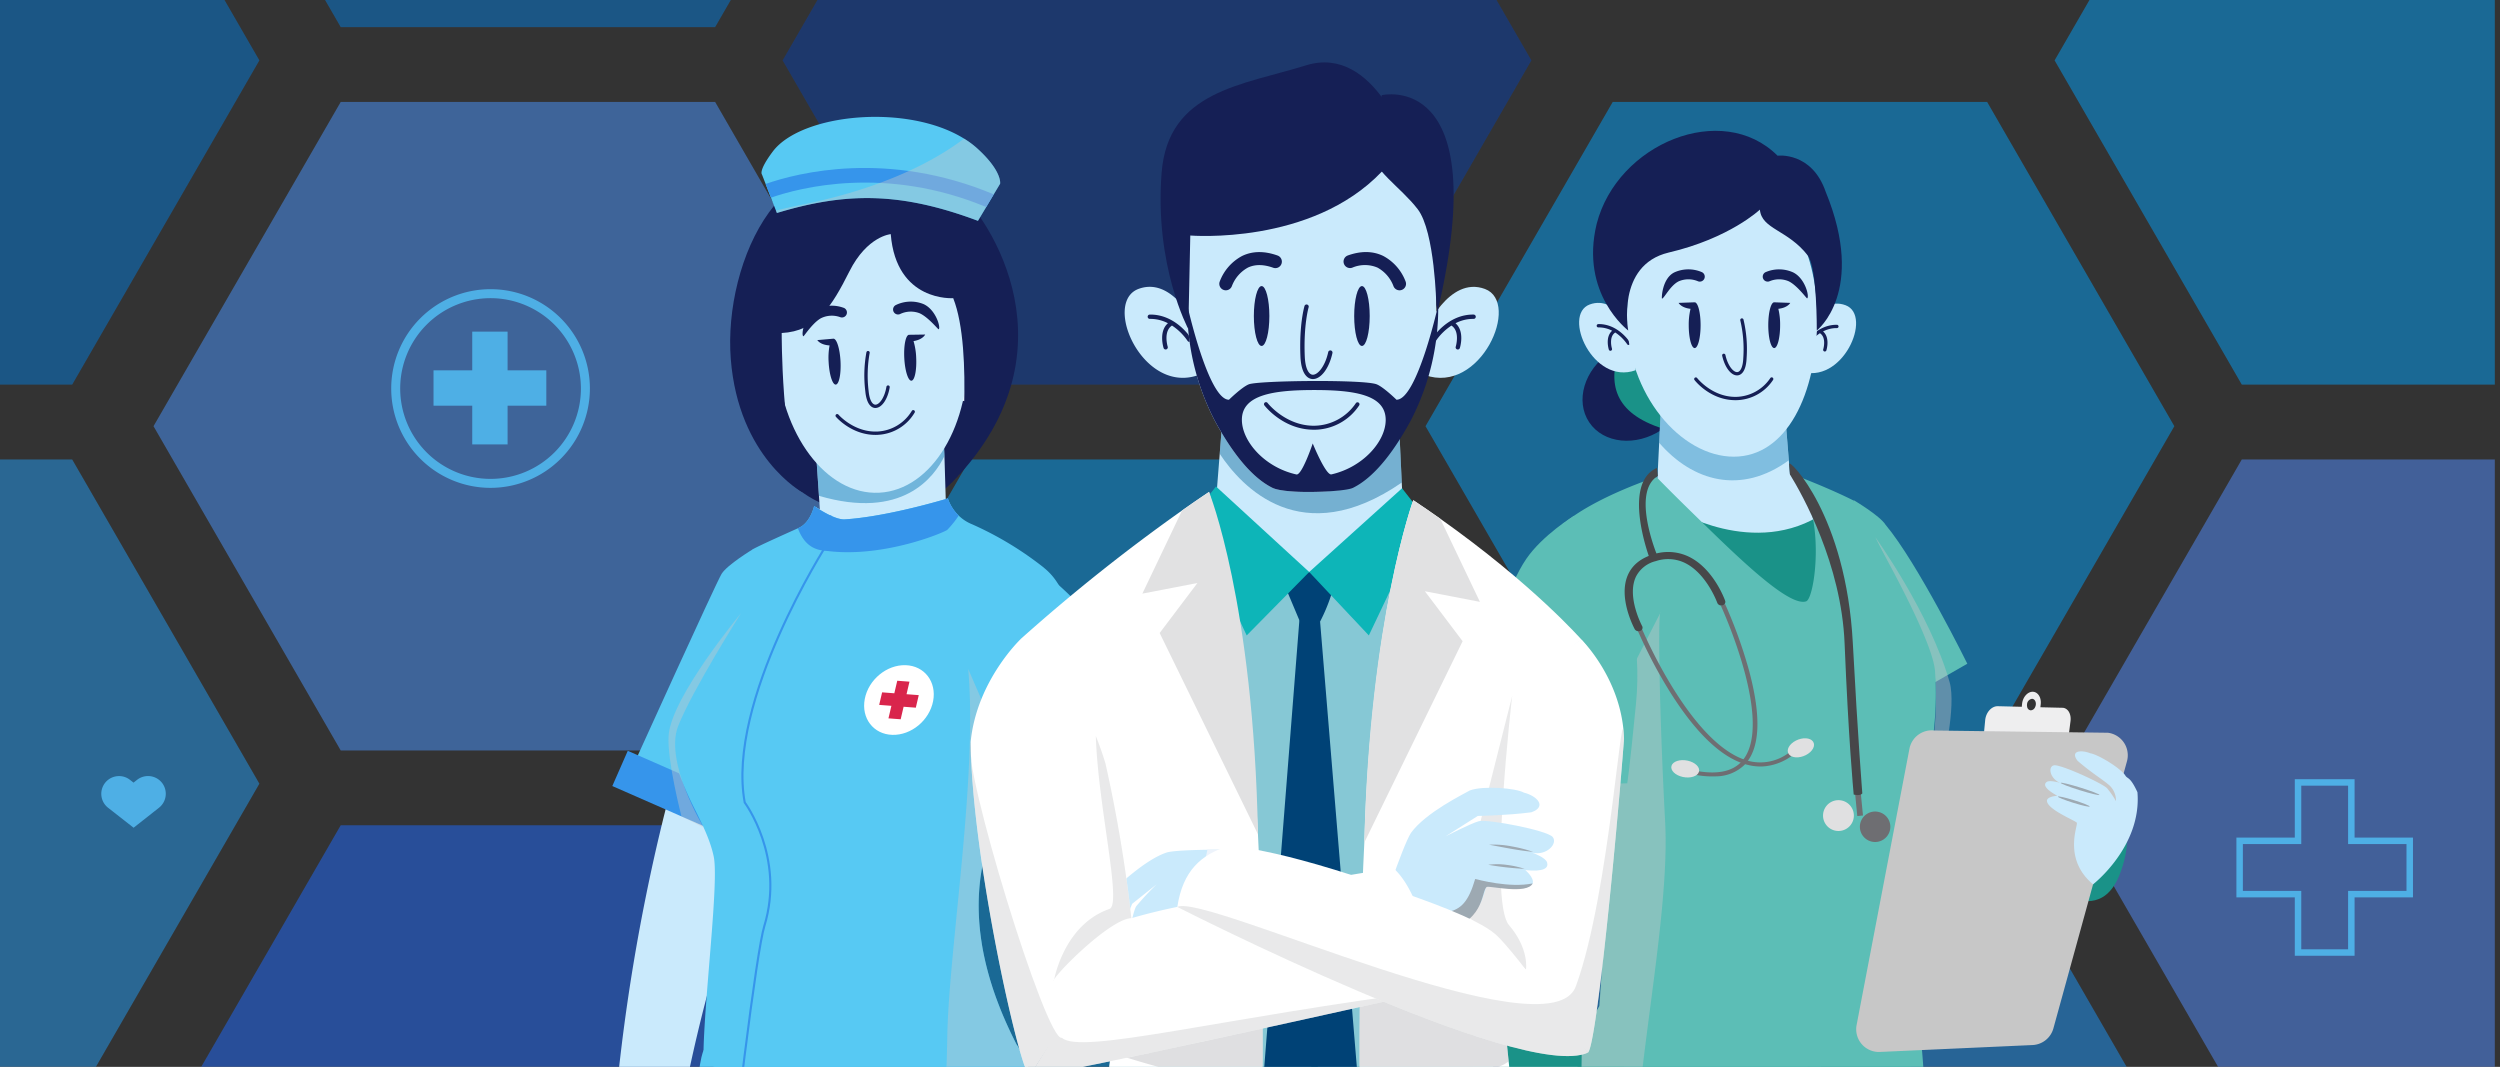 <svg xmlns="http://www.w3.org/2000/svg" xmlns:xlink="http://www.w3.org/1999/xlink" width="773.224" height="329.962" viewBox="0 0 773.224 329.962"><rect x="0" y="0" width="773.224" height="329.962" fill="#333333" stroke="none"/><defs><style>.a{fill:#0075bd;}.b,.bl,.d,.s{fill:none;}.c{fill:#4eafe5;}.d,.s{stroke:#4eafe5;}.e{fill:#2b8dd6;}.f{clip-path:url(#a);}.ac,.g{opacity:0.5;}.g{mix-blend-mode:lighten;isolation:isolate;}.h{clip-path:url(#b);}.i{fill:#073da6;}.j{fill:#02a0f8;}.k{fill:#0479d8;}.l{fill:#219cf4;}.m{fill:#4a96ff;}.n{fill:#1d6aff;}.o{fill:#528dff;}.p{fill:#1b96fa;}.q{clip-path:url(#c);}.r{clip-path:url(#d);}.bl,.s{stroke-miterlimit:10;}.s{stroke-width:2px;}.t{clip-path:url(#e);}.u{fill:#5cbeb6;}.v{opacity:0.4;}.w{clip-path:url(#f);}.x{clip-path:url(#g);}.y{fill:#c7c9ca;}.z{fill:#caeafc;}.aa{fill:#151f55;}.ab{fill:#1a9288;}.ad{clip-path:url(#h);}.ae{clip-path:url(#i);}.af{fill:#3691c4;}.ag{fill:#edf3fb;}.ah{clip-path:url(#j);}.ai{clip-path:url(#k);}.aj{clip-path:url(#l);}.ak{clip-path:url(#m);}.al{fill:#eeeeef;}.am{fill:#c7c7c7;}.an{clip-path:url(#n);}.ao{clip-path:url(#o);}.ap{fill:#6f6768;}.aq{clip-path:url(#p);}.ar{clip-path:url(#q);}.as{clip-path:url(#r);}.at{clip-path:url(#s);}.au{fill:#6e6e72;}.av{fill:#474749;}.aw{fill:#e0e0e1;}.ax{fill:#57c9f3;}.ay{fill:#3695eb;}.az{opacity:0.6;}.ba{clip-path:url(#t);}.bb{clip-path:url(#u);}.bc{clip-path:url(#v);}.bd{clip-path:url(#w);}.be{clip-path:url(#x);}.bf{clip-path:url(#y);}.bg{clip-path:url(#z);}.bh{clip-path:url(#aa);}.bi{clip-path:url(#ab);}.bj{clip-path:url(#ac);}.bk{clip-path:url(#ad);}.bl{stroke:#3695eb;stroke-width:0.658px;}.bm{fill:#fff;}.bn{fill:#d9254c;}.bo{fill:#165884;}.bp{fill:#75493e;}.bq{fill:#86c8d5;}.br{fill:#228c9a;}.bs{clip-path:url(#af);}.bt{clip-path:url(#ag);}.bu{fill:#1f75a5;}.bv{fill:#004276;}.bw{fill:#0db5b8;}.bx{fill:#e1e1e2;}.by{clip-path:url(#ah);}.bz{clip-path:url(#ai);}.ca{fill:#afb0b4;}.cb{clip-path:url(#aj);}.cc{clip-path:url(#ak);}.cd{fill:#aeaeae;}.ce{clip-path:url(#al);}.cf{clip-path:url(#an);}.cg{clip-path:url(#ao);}.ch{clip-path:url(#ap);}.ci{clip-path:url(#ar);}.cj{clip-path:url(#as);}.ck{clip-path:url(#at);}.cl{clip-path:url(#au);}.cm{clip-path:url(#av);}.cn{clip-path:url(#aw);}.co{clip-path:url(#ax);}.cp{clip-path:url(#ay);}</style><clipPath id="a"><rect class="a" width="773.224" height="329.961" transform="translate(163 3106.265)"/></clipPath><clipPath id="b"><rect class="b" width="1043.52" height="771.616"/></clipPath><clipPath id="c"><rect class="c" width="61.448" height="61.449" transform="translate(0 0)"/></clipPath><clipPath id="d"><rect class="d" width="56.568" height="56.566"/></clipPath><clipPath id="e"><rect class="e" width="773.224" height="328.946" transform="translate(163 3107.001)"/></clipPath><clipPath id="f"><rect class="b" width="23.621" height="71.822"/></clipPath><clipPath id="g"><rect class="b" width="23.618" height="71.822"/></clipPath><clipPath id="h"><rect class="b" width="40.102" height="36.417"/></clipPath><clipPath id="i"><rect class="b" width="40.095" height="36.417"/></clipPath><clipPath id="j"><rect class="b" width="0.181" height="0.36"/></clipPath><clipPath id="k"><rect class="b" width="0.178" height="0.359"/></clipPath><clipPath id="l"><rect class="b" width="92.805" height="220.386"/></clipPath><clipPath id="m"><rect class="b" width="92.797" height="220.377"/></clipPath><clipPath id="n"><rect class="b" width="11.99" height="3.821"/></clipPath><clipPath id="o"><rect class="b" width="11.99" height="3.819"/></clipPath><clipPath id="p"><rect class="b" width="9.849" height="3.171"/></clipPath><clipPath id="q"><rect class="b" width="9.846" height="3.17"/></clipPath><clipPath id="r"><rect class="b" width="17.042" height="21.464"/></clipPath><clipPath id="s"><rect class="b" width="17.036" height="21.464"/></clipPath><clipPath id="t"><rect class="b" width="39.693" height="20.69"/></clipPath><clipPath id="u"><rect class="b" width="39.693" height="20.683"/></clipPath><clipPath id="v"><rect class="b" width="69.365" height="25.433"/></clipPath><clipPath id="w"><rect class="b" width="69.364" height="25.433"/></clipPath><clipPath id="x"><rect class="b" width="22.44" height="66.3"/></clipPath><clipPath id="y"><rect class="b" width="22.436" height="66.3"/></clipPath><clipPath id="z"><rect class="b" width="116.744" height="298.204"/></clipPath><clipPath id="aa"><rect class="b" width="116.744" height="298.203"/></clipPath><clipPath id="ab"><rect class="b" width="9.854" height="10.746"/></clipPath><clipPath id="ac"><rect class="b" width="9.851" height="10.746"/></clipPath><clipPath id="ad"><rect class="b" width="8.1" height="8.832"/></clipPath><clipPath id="af"><rect class="b" width="56.305" height="27.934"/></clipPath><clipPath id="ag"><rect class="b" width="56.305" height="27.93"/></clipPath><clipPath id="ah"><rect class="b" width="46.129" height="47.35"/></clipPath><clipPath id="ai"><rect class="b" width="46.128" height="47.35"/></clipPath><clipPath id="aj"><rect class="b" width="46.979" height="46.28"/></clipPath><clipPath id="ak"><rect class="b" width="46.975" height="46.272"/></clipPath><clipPath id="al"><rect class="b" width="20.878" height="84.659"/></clipPath><clipPath id="an"><rect class="b" width="48.31" height="16.347"/></clipPath><clipPath id="ao"><rect class="b" width="48.306" height="16.348"/></clipPath><clipPath id="ap"><rect class="b" width="13.643" height="2.274"/></clipPath><clipPath id="ar"><rect class="b" width="11.248" height="1.442"/></clipPath><clipPath id="as"><rect class="b" width="11.244" height="1.44"/></clipPath><clipPath id="at"><rect class="b" width="143.704" height="103.359"/></clipPath><clipPath id="au"><rect class="b" width="143.701" height="103.358"/></clipPath><clipPath id="av"><rect class="b" width="138.163" height="101.233"/></clipPath><clipPath id="aw"><rect class="b" width="138.163" height="101.227"/></clipPath><clipPath id="ax"><rect class="b" width="23.995" height="75.707"/></clipPath><clipPath id="ay"><rect class="b" width="23.992" height="75.702"/></clipPath></defs><g transform="translate(-163 -3047)"><g class="f" transform="translate(0 -59.265)"><g class="g" transform="translate(934.615 2584.505) rotate(90)"><g class="h"><path class="i" d="M93.018,282.235,0,335.94v26.52H193.3V340.133Z" transform="translate(0 409.155)"/><path class="j" d="M288.922,362.46V340.134l-100.283-57.9-100.283,57.9V362.46Z" transform="translate(128.089 409.156)"/><path class="k" d="M380.244,362.46V340.134l-100.283-57.9-100.283,57.9V362.46Z" transform="translate(260.478 409.156)"/><path class="l" d="M471.565,362.46V340.134l-100.283-57.9L271,340.134V362.46Z" transform="translate(392.866 409.156)"/><path class="j" d="M518.265,362.46V314.37L462.6,282.235l-100.283,57.9V362.46Z" transform="translate(525.254 409.156)"/><path class="i" d="M243.787,374.756v-115.8L143.5,201.061,43.22,258.959v115.8l100.283,57.9Z" transform="translate(62.656 291.477)"/><path class="k" d="M335.108,374.756v-115.8l-100.283-57.9-100.283,57.9v115.8l100.283,57.9Z" transform="translate(195.044 291.477)"/><path class="m" d="M426.429,374.756v-115.8l-100.283-57.9-100.283,57.9v115.8l100.283,57.9Z" transform="translate(327.433 291.477)"/><path class="n" d="M517.751,374.756v-115.8l-100.283-57.9-100.283,57.9v115.8l100.283,57.9Z" transform="translate(459.821 291.477)"/><path class="j" d="M451.311,214.607,408.5,239.32v115.8l42.806,24.713Z" transform="translate(592.208 311.115)"/><path class="i" d="M380.244,295.331v-115.8l-100.283-57.9-100.283,57.9v115.8l100.283,57.9Z" transform="translate(260.478 176.335)"/><path class="j" d="M471.565,295.331v-115.8l-100.283-57.9L271,179.534v115.8l100.283,57.9Z" transform="translate(392.866 176.335)"/><path class="o" d="M518.265,153.771,462.6,121.636l-100.283,57.9v115.8L462.6,353.23l55.662-32.138Z" transform="translate(525.254 176.335)"/><path class="j" d="M426.429,214.157V98.36l-100.283-57.9L225.863,98.36v115.8l100.283,57.9Z" transform="translate(327.433 58.656)"/><path class="p" d="M517.751,214.157V98.36l-100.283-57.9L317.184,98.36v115.8l100.283,57.9Z" transform="translate(459.821 58.656)"/><path class="j" d="M451.311,54.007,408.5,78.72v115.8l42.806,24.713Z" transform="translate(592.208 78.294)"/><path class="j" d="M179.677,0V78.246l100.283,57.9,100.283-57.9V0Z" transform="translate(260.477 0)"/><path class="o" d="M271,0V78.246l100.283,57.9,100.283-57.9V0Z" transform="translate(392.866 0)"/><path class="o" d="M518.265,0H362.32V78.246l100.283,57.9,55.662-32.135Z" transform="translate(525.254 0)"/></g></g></g><g transform="translate(284 3136.441)"><path class="c" d="M47.969,25.1H35.994V13.128H25.06V25.1H13.085V36.035H25.06V48.01H35.994V36.035H47.969Z"/><g class="q"><path class="c" d="M30.725,61.448A30.724,30.724,0,1,1,61.449,30.724,30.76,30.76,0,0,1,30.725,61.448m0-58.67A27.947,27.947,0,1,0,58.67,30.724,27.978,27.978,0,0,0,30.725,2.778"/></g></g><g transform="translate(853.715 3287.021)"><g class="r" transform="translate(0 0)"><path class="s" d="M53.608,19.059H35.549V1H19.06V19.059H1V35.546H19.06V53.606H35.549V35.546H53.608Z" transform="translate(0.981 0.979)"/></g></g><path class="c" d="M115.193,32.393a5.495,5.495,0,0,0-7.7-.913l-1.1.865-1.1-.861a5.4,5.4,0,0,0-3.375-1.164,5.481,5.481,0,0,0-3.33,9.844l7.829,6.13,7.872-6.2a5.5,5.5,0,0,0,.908-7.7" transform="translate(97.904 3256.715)"/><g class="t" transform="translate(0 -58.984)"><g transform="translate(-404.905 -7.76)"><g transform="translate(652.49 3086.198)"><path class="u" d="M379.351,141.177s8.137,4.809,9.908,7.651c9.961,11.885,25.282,42.972,25.282,42.972l-30.009,17.227-8.275-22.984Z" transform="translate(109.343 41.027)"/><g class="v" transform="translate(495.39 193.632)"><g class="w"><g transform="translate(0.001)"><g class="x"><path class="y" d="M400.688,221.854s4.142-24.412.423-34.249c-4.247-11.236-17.27-37.571-17.27-37.571s16.935,23.463,23.033,44.929c2.1,7.4-2.128,25.159-2.128,25.159Z" transform="translate(-383.843 -150.031)"/></g></g></g></g><path class="z" d="M357.372,131.048c-38.345,11.106-48.67,23.39-48.67,23.39L336.347,225.6s5.957,27.588-1.208,40.908c-25.744,22.582-4.445,58.217-4.445,58.217,17.9,12.005,55.85-6.177,55.85-6.177a68.605,68.605,0,0,0,31.514-22.691s-7.821-27.565-3.736-46.858c8.475-27.214,9.532-50.168,2.752-69.8-7.522-13.311-24.352-47.826-59.7-48.143" transform="translate(89.71 38.083)"/><path class="aa" d="M322.212,106.57l.133-.089c7.935-5.235,17.9-4.178,22.3,2.389,4.335,6.471,1.646,15.908-6,21.3-.137.108-.284.208-.436.307-7.97,5.334-18.01,4.307-22.429-2.287s-1.549-16.284,6.425-21.618" transform="translate(91.166 29.978)"/><path class="ab" d="M323.1,105.09c7.936-5.235,14.941-2.552,19.338,4.015,4.334,6.474,1.644,15.909-6,21.3-15.38-4.841-17.271-14.033-13.34-25.311" transform="translate(93.38 29.736)"/><path class="z" d="M333.287,111.714l-1.742,35.243,41.644,2.243L372.057,135l-.937-11.59-.237-.607-9.61-14.563Z" transform="translate(96.349 31.455)"/><g class="ac" transform="translate(428.572 139.695)"><g class="ad"><g transform="translate(0.008 -0.001)"><g class="ae"><path class="af" d="M333.129,111.714l-1.058,21.321c10.411,12.036,25.378,16.166,40.1,5.427l-1.212-15.051-.237-.607-9.606-14.563Z" transform="translate(-332.079 -108.238)"/></g></g></g></g><path class="ag" d="M358.308,517.835l-1.214-86.318a29.59,29.59,0,0,0,6.457-13.781c2.421-14.384,5.335-29.222,3.988-43.847a41.6,41.6,0,0,0-8.469-22.022c1.686-9.177,3.375-18.358,4.917-27.557,2.264-13.5,3.267-27.161,6.467-40.493a36.685,36.685,0,0,0,.7-13.6l9.569,22.4.417,4.5,12.276,130.882-10.409,117-2.123,24.063c-9.647,1.289-12.176-.086-21.859.545l-.327-24.027Z" transform="translate(103.774 78.527)"/><path class="ag" d="M313.541,526.018l-1.22-86.314a29.6,29.6,0,0,0,6.457-13.78c2.42-14.385,5.335-29.223,3.987-43.847a41.586,41.586,0,0,0-8.469-22.023c1.686-9.176,3.376-18.356,4.916-27.556,2.266-13.5,3.267-27.162,6.47-40.494a36.663,36.663,0,0,0,.7-13.6l9.569,22.4.418,4.5,12.275,130.884-10.407,117-2.123,24.063c-9.647,1.288-12.176-.088-21.858.543l-.327-24.027Z" transform="translate(90.762 80.906)"/><path class="ab" d="M310.54,562.159l35.27,1,22.313-200.04,1.186,194.614,38.629-2.758,8.9-294.22-103.749,20.4-.632,65.019Z" transform="translate(90.244 75.776)"/><path class="u" d="M424.313,357.5c-1.71.341-3.4.685-5.117,1.008-.7.126-5.117.848-6.425,1.081-1.2.163-2.4.327-2.734.359-.092.019-.2.019-.289.037-2.773.359-5.51.7-8.283.99a379.563,379.563,0,0,1-64.153,1.153c-4.176-.268-8.515-.413-12.73-.9-.755-.11-1.386-.179-1.873-.252-.252-.035-.487-.071-.738-.108-.036,0-.07-.019-.108-.019-.054,0-.108-.018-.145-.018a.071.071,0,0,0-.053-.017c-.792-.126-1.513-.236-1.928-.288-2.843-.36-5.671-.756-8.514-1.19-.829-.125-1.658-.25-2.484-.4.574-15.34.918-30,.792-40.818-.47-37.217,10.837-54.018,10.837-54.018s6.736-1.171,16.659-2.628c1.567-.217,3.2-.45,4.9-.684,1.1-.146,2.215-.289,3.367-.452,27.079-3.474,67.268-6.822,72.76,3.241.108.218.2.416.288.614,2.069,5.436,4.3,50.649,5.978,93.3" transform="translate(89.722 74.652)"/><path class="ab" d="M335.463,143.566s25.208,15.752,46.819,1.076.6,51.193.6,51.193Z" transform="translate(97.488 41.414)"/><path class="u" d="M321.775,299.609c-.749,10.686-1.314,17.085-1.314,17.085s4.548-.3,11.7-.871c4.8-.369,10.76-.861,17.32-1.445,29.364-2.673,70.412-7.422,70.071-13.065-.031-.718-.083-1.464-.1-2.229-.86-18.1-.076-51.431,1.382-59.093,2.324-12.7,5.928-26.692,4.778-43.56-.263-11.107-24.734-52.507-25.313-53.257-.013,0-.016-.032-.016-.032-2.983-1.5-6.12-2.895-8.79-4.041-3.6-1.555-10.606-4.322-10.814-4.349a22.184,22.184,0,0,1,6.453,11.07c3.25,11.715.805,27.68-1.381,28.543-5.6,1.981-22.9-15.352-36.217-28.347-5.968-5.823-10.116-10.1-10.116-10.1s-4.615,1.48-10.526,4.029c-6.262,2.692-13.957,6.586-19.066,11.148l-.03.035c-2.682,2.389-4.628,4.948-5.281,7.64-3.5,6.262,8.793,18.82,15.174,37.44a84.032,84.032,0,0,1,3.634,15.551c.586,3.951.97,8.049,1.216,12.329a.4.4,0,0,1,.018.141c.3,5.227.4,10.739.474,16.614-.912,23.809-2.26,44.892-3.252,58.769" transform="translate(88.315 39.159)"/><g class="v" transform="translate(428.862 216.886)"><g class="ah"><g transform="translate(0.003 0.001)"><g class="ai"><path class="y" d="M332.476,168.05l-.181.359c.037-.234.108-.359.181-.359" transform="translate(-332.298 -168.051)"/></g></g></g></g><g class="v" transform="translate(398.446 217.246)"><g class="aj"><g transform="translate(0.006)"><g class="ak"><path class="y" d="M401.463,386.721a379.827,379.827,0,0,1-64.153,1.153c-4.178-.271-8.514-.416-12.729-.9-.756-.108-1.389-.181-1.874-.252-.25-.037-.467-.072-.653-.089-.037,0-.053-.018-.09-.018s-.072-.019-.108-.019c-.054,0-.108-.018-.145-.018h.089c-.052,0-.108-.019-.145-.019-.792-.125-1.511-.234-1.927-.288-2.843-.359-5.671-.756-8.518-1.187-.826-.128-1.656-.253-2.483-.4.576-15.343.918-30,.791-40.819-.466-37.217,10.841-54.017,10.841-54.017.991-13.882,2.34-34.951,3.258-58.769-.071-5.87-.178-11.381-.467-16.62a.283.283,0,0,0-.018-.126c-.252-4.284-.63-8.384-1.225-12.333l17.239-33.669c-.629,3.439-.183,31.733,1.567,64.623,2.069,38.854-18.269,112.9-4.765,130.86,17.586,23.391,67.673,22.682,65.516,22.907" transform="translate(-308.733 -168.328)"/></g></g></g></g><path class="al" d="M434.271,192.076l-6.816-.163.108-.919c.239-2.069-.847-3.81-2.428-3.871s-3.108,1.608-3.337,3.713l-.1.934-7.393-.181c-1.927-.047-3.693,1.9-3.921,4.334l-.808,8.492,26.2-.39,1-7.815c.287-2.239-.825-4.092-2.505-4.138m-10.944-1.014a1.789,1.789,0,0,1,1.562-1.754c.75.025,1.266.838,1.154,1.827a2.1,2.1,0,0,1-.218.736,1.541,1.541,0,0,1-1.342,1,1.226,1.226,0,0,1-1.11-1.06,1.873,1.873,0,0,1-.05-.747" transform="translate(119.027 54.379)"/><path class="ab" d="M443.858,212.737s-12.274,31.076-12.232,30.923,9.234,4.489,13.91-7.367c6.152-15.606-1.678-23.557-1.678-23.557" transform="translate(125.433 61.822)"/><path class="am" d="M386.63,295.836l47.2-2.132a7.022,7.022,0,0,0,6.452-5.148l22.756-82.616a7.02,7.02,0,0,0-4.908-8.632,6.819,6.819,0,0,0-.964-.194l-53.614-.689a7.02,7.02,0,0,0-7.8,5.684l-16.34,85.437a7.017,7.017,0,0,0,7.218,8.291" transform="translate(110.225 57.065)"/><path class="z" d="M453.128,214.048c-2.362-5.13-3.126-3.971-3.823-5.3-2.017-2.63-8.71-6.487-10.773-6.751-2.808-1.133-6.356-.8-3.905,2.354,4.464,3.861,7.991,5.89,10,7.731a6.515,6.515,0,0,1,1.861,4.709,27.893,27.893,0,0,0-2.715-3.934c-1.354-1.524-14.583-7.576-16.5-7.129s-1.22,4.113,1.978,5.444c0,0-3.239-1.014-4.215-.288s-.7,2.035,3.322,4.272c0,0-2.841.108-3.21,1.358-.36,2.714,8.75,6.267,9.224,6.968s-4.44,11.128,5.02,19.054c0,0,15.118-11.7,13.732-28.493" transform="translate(123.381 58.529)"/><g class="ac" transform="translate(552.75 269.631)"><g class="an"><g transform="translate(0 0.003)"><g class="ao"><path class="ap" d="M440.275,212.7c-.068.218-2.806-.443-6.117-1.475s-5.938-2.046-5.87-2.262,2.806.441,6.118,1.471,5.938,2.047,5.87,2.265" transform="translate(-428.287 -208.921)"/></g></g></g></g><g class="ac" transform="translate(551.902 273.877)"><g class="aq"><g transform="translate(0.003 0)"><g class="ar"><path class="ap" d="M437.474,215.327c-.068.218-2.327-.293-5.045-1.14s-4.866-1.711-4.8-1.928,2.326.29,5.045,1.137,4.867,1.713,4.8,1.931" transform="translate(-427.632 -212.208)"/></g></g></g></g><path class="ag" d="M312.321,305.881s8.429,3.611,10.979,5.712,3.139,9.6,3.139,9.6,1.742,3.458,2.789,4.246-4.573,3.867-7.127,0-9.78-19.562-9.78-19.562" transform="translate(90.762 88.891)"/><g class="ac" transform="translate(403.084 394.772)"><g class="as"><g transform="translate(0.005 -0.001)"><g class="at"><path class="ap" d="M312.321,305.881s7.469,6.533,9.832,13.674c2.435,7.367,6.023,5.1,7.078,5.88s-4.573,3.867-7.128,0-9.781-19.554-9.781-19.554" transform="translate(-312.326 -305.88)"/></g></g></g></g><path class="ag" d="M329.463,333.885c.188-8.77-10.344-27.73-13.311-28.744-.805.483-18.088,2.677-18.088,2.677-.951,10.364-.163,21.659,4.338,28.667.843,1.316,2.422,4.447,3.825,4.726,3.6.716,2.53-4.234,3.447-3.375,6.9,11.825,10.722-.449,10.722-.449,2.1,4.675,8.977.737,9.067-3.5" transform="translate(86.516 88.675)"/><path class="ag" d="M331.511,204.2C315.629,256.451,317.9,347.181,317.9,347.181c-.412.252-.809.485-1.222.7a27,27,0,0,1-18.365,2.4c-13.36-97.345,2.682-180.967,2.682-180.967s16.313-13.972,27.316,2.287a42.86,42.86,0,0,1,3.114,8.336c1.96,7.347,2.661,16.441.09,24.272" transform="translate(85.147 47.581)"/><path class="ab" d="M331.512,204.2C315.631,256.453,319.9,345.729,319.9,345.729c.444,5.091-20.917,8.344-21.588,4.549-13.362-97.34,2.682-180.971,2.682-180.971s16.313-13.972,27.314,2.287a42.779,42.779,0,0,1,3.116,8.336c1.96,7.347,2.661,16.441.089,24.272" transform="translate(85.146 47.579)"/><path class="u" d="M318.3,144.951s-9.772,6.006-14.762,13.342c-5.346,7.858-12.285,25.588-14.722,58.373,15.34,7.554,33.089,11.683,45.956,11.029,0,0,.721-4.3,2.7-24.564,3.851-39.415-19.176-58.182-19.176-58.182" transform="translate(83.933 42.124)"/><path class="au" d="M365.811,214.725a15.763,15.763,0,0,1-4.331-.367c-7.957-1.775-16.233-9.463-24.608-22.85a148.489,148.489,0,0,1-10.172-19.5l1.355-.416c.156.377,15.68,37.528,33.785,41.567a14.6,14.6,0,0,0,12.4-3.048l.954.929a17,17,0,0,1-9.387,3.69" transform="translate(94.942 49.866)"/><path class="au" d="M347.313,219.392a28.1,28.1,0,0,1-6.941-.574l.32-1.207c6.5,1.27,11.268.427,14.193-2.515,11.039-11.106-5.988-48.15-6.163-48.524l1.337-.459a145.18,145.18,0,0,1,7.347,20.349c3.957,14.6,3.483,24.5-1.427,29.44a12.764,12.764,0,0,1-8.665,3.491" transform="translate(98.914 48.273)"/><path class="av" d="M328.158,178.128a1.315,1.315,0,0,1-1.239-.632c-.218-.408-5.375-10.082-1.942-17.138,1.382-2.841,3.947-4.851,7.621-5.978a14.8,14.8,0,0,1,10.481.436c8.059,3.495,11.675,13.511,11.826,13.936a1.081,1.081,0,0,1-.73,1.341.932.932,0,0,1-.119.027,1.329,1.329,0,0,1-1.589-.73c-.034-.094-3.455-9.55-10.54-12.617a11.96,11.96,0,0,0-8.474-.328,9.342,9.342,0,0,0-6.125,4.76c-3,6.173,1.849,15.274,1.9,15.366a1.038,1.038,0,0,1-.458,1.393,1.135,1.135,0,0,1-.159.065,1.448,1.448,0,0,1-.457.1" transform="translate(94.099 44.644)"/><path class="aw" d="M370.715,199.295c.857,1.235-.133,3.1-2.211,4.166s-4.454.928-5.311-.31.133-3.1,2.211-4.164,4.454-.928,5.311.307" transform="translate(105.457 57.619)"/><path class="aw" d="M343.539,207.1c-.405,1.4-2.635,2.119-4.982,1.615s-3.92-2.044-3.513-3.439,2.634-2.117,4.982-1.612,3.92,2.042,3.513,3.437" transform="translate(97.347 59.14)"/><path class="av" d="M331.79,162.089a1.282,1.282,0,0,1-1.3-.763c-.239-.653-8.453-22.991,2.206-27.815.188-.084.372,2.45.372,2.45-8.364,5.009-.2,24.564-.147,24.71a1.075,1.075,0,0,1-.71,1.344.785.785,0,0,1-.124.03,1.476,1.476,0,0,1-.3.049" transform="translate(95.1 38.798)"/><rect class="au" width="1.769" height="8.391" transform="translate(489.04 271.593) rotate(-5.569)"/><path class="aw" d="M375.04,222.2a4.766,4.766,0,1,1,.005,0" transform="translate(108.985 62.361)"/><path class="au" d="M380.2,220.068a4.711,4.711,0,1,0,3.323-4.04,4.714,4.714,0,0,0-3.323,4.04" transform="translate(110.48 62.721)"/><path class="av" d="M383.19,234.819c-.163-1.91-1.6-17.126-2.815-46.774-1.005-24.56-13.033-45.924-16.9-52.232l-.263-3.319c-.018-1.567,17.614,15.851,19.708,55.448,1.573,29.688,2.94,46.361,2.94,46.524-.639.888-2.673.352-2.673.352" transform="translate(105.552 38.475)"/><path class="z" d="M365.743,104.582s5.63-13.174,14.2-9.978-1.023,25.073-14.2,20.339Z" transform="translate(106.288 27.347)"/><path class="aa" d="M376.888,99.18c-6.126-.083-9.637,5.423-9.784,5.662a.513.513,0,0,0,.871.542,13.321,13.321,0,0,1,3.667-3.6c2.114,1.378,1.029,4.952,1.016,4.988a.514.514,0,0,0,.98.314c.054-.174,1.2-3.932-1.026-5.852a8.97,8.97,0,0,1,4.112-1.031h.157a.506.506,0,0,0,.52-.493V99.7a.513.513,0,0,0-.5-.52" transform="translate(106.66 28.822)"/><path class="z" d="M330.347,104.407s-5.63-13.175-14.2-9.979,1.023,25.074,14.2,20.339Z" transform="translate(90.929 27.296)"/><path class="aa" d="M317.6,99.007c6.126-.083,9.637,5.423,9.784,5.662a.514.514,0,1,1-.852.576l-.019-.031a13.3,13.3,0,0,0-3.667-3.6c-2.111,1.378-1.026,4.952-1.016,4.988a.509.509,0,0,1-.967.319v0c-.057-.174-1.2-3.932,1.026-5.852a8.969,8.969,0,0,0-4.111-1.031h-.159a.5.5,0,0,1-.519-.488v-.015a.511.511,0,0,1,.5-.52" transform="translate(92.152 28.772)"/><path class="z" d="M383.208,107.074c0,24.089-9.572,43.279-25.825,43.279s-33.025-19.19-33.025-43.279,13.176-43.615,29.426-43.615,29.425,19.527,29.425,43.615" transform="translate(94.26 18.441)"/><path class="aa" d="M351.777,115.28a1.814,1.814,0,0,0,.187-.009c.771-.066,2.579-.721,2.77-5.347A39.44,39.44,0,0,0,353.768,98a.511.511,0,0,0-.98.294,39.33,39.33,0,0,1,.92,11.591c-.128,3.116-1.03,4.3-1.837,4.37-1.177.119-2.955-1.9-3.7-5.319a.513.513,0,0,0-1,.218c.79,3.6,2.706,6.127,4.61,6.127" transform="translate(100.889 28.374)"/><path class="aa" d="M353.226,118.834c-7.782,0-12.463-5.973-12.657-6.227a.511.511,0,0,1,.811-.622c.045.057,4.58,5.826,11.848,5.826a13.068,13.068,0,0,0,10.762-5.778.512.512,0,1,1,.879.524,13.906,13.906,0,0,1-11.641,6.277" transform="translate(98.944 32.485)"/><path class="aa" d="M364.91,89.574a7.6,7.6,0,0,0-5.972.023,1.535,1.535,0,0,1-1.027-2.894,10.529,10.529,0,0,1,8.364.121c3.846,1.869,5.139,7.767,4.335,8.037-.161.054-3.048-4.01-5.7-5.286" transform="translate(103.721 24.962)"/><path class="aa" d="M332.76,94.938c-.163,0,0-6.245,3.846-8.117a10.535,10.535,0,0,1,8.364-.119,1.536,1.536,0,0,1-1.031,2.894,7.589,7.589,0,0,0-5.988-.012c-2.657,1.291-4.547,5.355-5.187,5.355" transform="translate(96.69 24.962)"/><path class="aa" d="M341.7,93.788l-4.969.181s.761,1.511,3.691,1.837a20.761,20.761,0,0,0-.556,5.062c0,3.909.822,7.078,1.835,7.078s1.834-3.17,1.834-7.078-.822-7.076-1.834-7.076" transform="translate(97.857 27.255)"/><path class="aa" d="M365.023,93.969l-4.969-.181c-1.013,0-1.833,3.167-1.833,7.078s.82,7.076,1.833,7.076,1.834-3.168,1.834-7.076a20.749,20.749,0,0,0-.554-5.062c2.924-.328,3.69-1.835,3.69-1.835" transform="translate(104.102 27.255)"/><path class="aa" d="M367.827,77.067s-9.332,8.865-28.238,13.284c-16.277,3.9-12.479,24.106-12.479,24.106s-15.027-11.313-9.756-33c6.382-24.8,38.789-38.181,55.941-21.074,0,0,10.575-1.354,14.892,11.177,12.679,30.938-2.759,42.9-2.759,42.9s.139-19.461-2.773-23.205c-6.237-8.012-14.27-8.09-14.827-14.189" transform="translate(91.899 15.314)"/><path class="z" d="M102.806,203.84s-21.32,67.215-22.469,147.808a22.084,22.084,0,0,0,16.271-.1s9.332-73.863,28.655-114.292c4.367-8.643,3.6-20.239,1.407-26.842-19.843-32.2-23.863-6.573-23.863-6.573" transform="translate(23.347 56.427)"/><path class="ax" d="M123.189,152.93s-8.033,4.842-9.763,7.674S86.582,218.81,86.582,218.81l28.79,23.1,11.268-44.488Z" transform="translate(25.162 44.442)"/><rect class="ay" width="11.896" height="50.078" transform="translate(104.797 270.661) rotate(-66.305)"/><path class="ag" d="M170.9,152.36l-2.287.108-39.042,1.852.607-10.836c1.634,1.078,6.155,3.921,8.912,3.729,11.89-.761,27.236-5.133,30.98-6.225l.692,9.45Z" transform="translate(37.655 40.972)"/><path class="ax" d="M220.276,450.021s-63.573,11.542-116.744-.693c-4.975-1.128-9.847-2.479-14.58-4.056,0,0,14.181-159.323,17.943-169.864.07-.208.173-.414.259-.623,5.445-10.542,48.545-7.506,75.4-4.56h.052c12.5,1.422,21.463,2.792,21.463,2.792.018.017.018.035.035.05.678.99,11.582,17.493,11.977,53.261.435,36.944,4.194,123.69,4.194,123.69" transform="translate(25.851 77.716)"/><path class="aa" d="M118.712,129.969l7.78,15.57s9.243,10.842,28.418,9.855C174.954,154.162,183,136.728,183,136.728l2.315-17.172-4.05-12.5L115.1,114.03Z" transform="translate(33.449 31.11)"/><path class="z" d="M169.61,128.205l.168,3.685.653,21.813s-.148,15.39-19.137,16.37c-19.016.98-19.462-13.2-19.462-13.2L130.96,144.2l-.878-12.931-.2-2.968.763.081,18.6,1.967,19.043-4.028Z" transform="translate(37.745 36.709)"/><g class="az" transform="translate(167.83 162.476)"><g class="ba"><g transform="translate(0.001 0.005)"><g class="bb"><path class="af" d="M169.726,131.427l.007.589c-3.176,6.581-13.084,19.855-38.814,12.3l-.879-12.932.559-2.883,18.6,1.968,20.243-4.583Z" transform="translate(-130.041 -125.896)"/></g></g></g></g><path class="ag" d="M164.454,111.756s4.965-13.51,13.729-10.743.271,25.206-13.2,21.138Z" transform="translate(47.791 29.247)"/><path class="ap" d="M175.408,105.744c-6.15.234-9.388,5.938-9.523,6.183a.515.515,0,0,0,.9.5,13.381,13.381,0,0,1,3.494-3.8c2.186,1.276,1.284,4.916,1.275,4.955a.512.512,0,0,0,.363.625.471.471,0,0,0,.159.019.512.512,0,0,0,.468-.381c.048-.178,1-4.007-1.332-5.818a9.01,9.01,0,0,1,4.072-1.247h.157a.508.508,0,0,0,.5-.516h0v-.017a.513.513,0,0,0-.53-.5" transform="translate(48.19 30.73)"/><path class="ap" d="M113.86,108.816c6.142-.4,9.947,4.942,10.107,5.171a.514.514,0,0,1-.83.607l-.013-.019a13.369,13.369,0,0,0-3.863-3.421c-2.048,1.493-.774,5.02-.763,5.057a.513.513,0,0,1-.3.661.451.451,0,0,1-.154.035.514.514,0,0,1-.508-.327c-.065-.172-1.4-3.881.73-5.921a9.024,9.024,0,0,0-4.18-.822l-.157.012a.509.509,0,0,1-.545-.472v-.006a.515.515,0,0,1,.479-.545" transform="translate(32.952 31.617)"/><path class="z" d="M179.612,113.855c1.245,24.164-10.961,44.436-27.263,45.276s-30.532-18.068-31.777-42.235,10.961-44.434,27.265-45.276,30.525,18.075,31.771,42.235" transform="translate(35.013 20.806)"/><path class="aa" d="M145.135,123.089h-.187c-.777-.027-2.624-.594-3.055-5.227a39.631,39.631,0,0,1,.35-12.017.514.514,0,1,1,1,.245,39.478,39.478,0,0,0-.327,11.675c.288,3.119,1.257,4.26,2.069,4.29,1.189.058,2.866-2.056,3.445-5.526a.514.514,0,0,1,1.014.17c-.607,3.65-2.4,6.284-4.308,6.382" transform="translate(41.148 30.645)"/><path class="aa" d="M147.825,127.276c-7.806.4-12.814-5.347-13.02-5.6a.513.513,0,0,1,.78-.666c.049.054,4.9,5.609,12.187,5.233a13.128,13.128,0,0,0,10.5-6.354.514.514,0,0,1,.91.479,13.959,13.959,0,0,1-11.353,6.9" transform="translate(39.14 34.764)"/><path class="aa" d="M156.567,97.177a7.639,7.639,0,0,0-5.988.327,1.543,1.543,0,0,1-1.181-2.85,10.584,10.584,0,0,1,8.4-.308c3.952,1.674,5.552,7.523,4.764,7.839-.16.065-3.267-3.863-5.988-5.009" transform="translate(43.151 27.207)"/><path class="aa" d="M127.065,104.055c-.821-.228.172-6.207,3.931-8.286a10.575,10.575,0,0,1,8.385-.552,1.542,1.542,0,0,1-.817,2.974l-.065-.019a7.62,7.62,0,0,0-6.013.3c-2.6,1.431-5.258,5.628-5.422,5.583" transform="translate(36.849 27.492)"/><path class="aa" d="M135.3,102.509l-4.975.435s.845,1.476,3.794,1.649a20.844,20.844,0,0,0-.292,5.107c.2,3.92,1.189,7.06,2.206,7.005s1.673-3.272,1.471-7.19-1.189-7.058-2.206-7.007" transform="translate(37.873 29.79)"/><path class="aa" d="M157.648,101.516l-5,.075c-1.014.053-1.674,3.273-1.471,7.194s1.189,7.061,2.206,7.008,1.676-3.276,1.473-7.2a20.62,20.62,0,0,0-.818-5.05c2.918-.476,3.607-2.031,3.607-2.031" transform="translate(43.924 29.501)"/><path class="aa" d="M159.115,82.023s-7.294.591-12.78,11.5-10.188,18.531-20.952,19.084c0,0-.145,34.524,6.338,49.23,0,0-19.7-10.707-22.084-41.159s17.017-72.3,50.637-54.848c0,0,6.1-6.315,19,2.4,7.386,5.279,38.687,46.685,1.054,88.218,0,0,4.583-38.277-1.9-54.62,0,0-17.612,1.3-19.318-19.8" transform="translate(31.805 17.935)"/><path class="ax" d="M190.764,70.011l-1.976,3.3-2.341,3.936L183.9,81.51c-23.856-8.932-40.67-8.932-62.181-2.431l-.3-.747-1.553-3.987-1.646-4.265-1.127-2.91s-1.2-1.042,3.365-7.127c8.839-11.72,41.554-14.91,59.133-3.97a26.52,26.52,0,0,1,4.138,3.085c7.731,7.022,7.022,10.854,7.022,10.854" transform="translate(33.987 14.342)"/><path class="ay" d="M188.5,69.75l-2.341,3.941C155,60.7,128.43,67.7,119.586,70.783l-1.646-4.247c10.016-3.5,37.706-10.542,70.556,3.217" transform="translate(34.275 17.901)"/><g class="v" transform="translate(155.404 70.415)"><g class="bc"><g transform="translate(0.001 -0.001)"><g class="bd"><path class="y" d="M189.758,68.5l-1.976,3.3L185.44,75.73l-2.549,4.26c-23.856-8.928-40.67-8.928-62.185-2.428l-.294-.747c2.355-.589,5.166-1.23,8.478-1.9,26.211-5.373,41.641-14.23,49.7-20.349a26.486,26.486,0,0,1,4.143,3.085c7.731,7.022,7.022,10.854,7.022,10.854" transform="translate(-120.412 -54.558)"/></g></g></g></g><path class="ax" d="M204.726,317.619a18.6,18.6,0,0,1-.816,9.1s-10.107-.435-23.836-1.283c-1.613-.108-3.278-.208-4.992-.326-29.2-1.959-70.024-5.686-69.832-11.324.017-.693.05-1.438.05-2.2.108-4.666.485-10.436.955-16.556v-.041c1.334-17.49,3.4-37.844,2.2-43.443-.989-4.735-3.207-9.31-5.547-14.078a1.878,1.878,0,0,0-.108-.192.27.27,0,0,0-.035-.085,100.385,100.385,0,0,1-5.062-11.53.053.053,0,0,0-.019-.035c-.208-.572-.4-1.178-.573-1.768v-.018a37.609,37.609,0,0,1-1.749-12.933c0-11.042,24.7-53.656,25.26-54.418v-.017l.019-.021c2.789-1.491,10.869-5.077,13.851-6.43.137-.067.259-.121.364-.174,3.536-1.613,4.663-6.725,4.663-6.725l.607.417c1.633,1.072,6.154,3.918,8.91,3.727,11.894-.763,27.237-5.134,30.981-6.225.554-.176.849-.262.849-.262a13.44,13.44,0,0,0,3.365,5.324,12.7,12.7,0,0,0,4.143,2.688,103.458,103.458,0,0,1,22.176,13.4l.036.052a18.731,18.731,0,0,1,4.629,5.445,9.706,9.706,0,0,1,.8,1.993c3.606,6.138-8.274,18.9-14.166,37.517a79.945,79.945,0,0,0-2.963,13.3c-.108.693-.208,1.387-.277,2.1a.385.385,0,0,1-.019.138c-.346,2.81-.589,5.7-.745,8.684-.068,1.058-.108,2.132-.139,3.227a2.482,2.482,0,0,0-.015.31.375.375,0,0,0-.019.141c-.108,3.361-7.975,14.544-7.212,34.308.018.449.035.919.068,1.386,0,.11.019.209.019.314.052.832.12,1.7.208,2.566.035.485.086.973.155,1.473.121.987.259,1.994.417,3.034.07.519.173,1.058.259,1.6.191,1.04.4,2.1.641,3.171q.523,2.449,1.248,5.028.467,1.715,1.04,3.485c.208.712.45,1.422.711,2.15q.364,1.09.78,2.186c.414,1.1-.017.016,0,.016.279.729.556,1.475.849,2.22.871,2.253,1.874,4.573,2.981,6.952.364.778.747,1.594,1.146,2.4s.816,1.634,1.23,2.446c.019.017.019.035.037.05a24.024,24.024,0,0,1,2.478,7.75" transform="translate(27.704 40.911)"/><g class="v" transform="translate(122.157 217.21)"><g class="be"><g transform="translate(-0.001)"><g class="bf"><path class="y" d="M105.547,234.6s-12.261-20.308-7.892-31.4,19.434-34.9,19.434-34.9S95.53,194.217,94.7,206.128c-.536,7.622,3.984,25.021,3.984,25.021Z" transform="translate(-94.648 -168.3)"/></g></g></g></g><g class="v" transform="translate(129.381 234.464)"><g class="bg"><g class="bh"><path class="y" d="M216.993,474.942s-63.573,11.542-116.744-.693c47.294-18.707,73.784-69.814,78.4-160.692q.467-8.946.622-18.412c.487-26.837,9.434-80.206,6.468-113.474l11.716,26.948c-.068,1.16-1.16,13.262-1.2,14.459a.388.388,0,0,0-.018.139c-.174,5.2-18.946,29.195,4.542,74.72.018.017.018.035.035.05.678.99,11.582,17.493,11.977,53.261.435,36.944,4.194,123.69,4.194,123.69" transform="translate(-100.249 -181.67)"/></g></g></g><path class="z" d="M172.333,256.149c-2.2-.56-7.155,2.461-7.155,2.461S155.07,266.1,154.086,268.3c-2.2,2.732-3.019,6.777,1.306,5.117,5.779-3.661,9.21-6.887,11.919-8.5a7.546,7.546,0,0,1,5.846-.488,32.177,32.177,0,0,0-5.271,1.7c-2.146.987-13.284,13.631-13.435,15.9s4.154,2.732,6.706-.367c0,0-2.208,3.252-1.729,4.573s2.02,1.457,5.846-2.253c0,0-.831,3.188.436,4.015,2.89,1.306,9.882-7.606,10.817-7.9s10.853,8.652,22.81.814c0,0-7.914-20.687-27-24.772" transform="translate(44.256 107.704)"/><g class="ac" transform="translate(205.52 378.193)"><g class="bi"><g class="bj"><path class="ap" d="M169.084,267.253c.195.178-1.851,2.722-4.56,5.686s-5.071,5.218-5.268,5.039,1.851-2.722,4.56-5.686,5.073-5.218,5.268-5.039" transform="translate(-159.243 -267.244)"/></g></g></g><g class="ac" transform="translate(209.559 383.09)"><g class="bk"><g transform="translate(0.001)"><g class="bk"><path class="ap" d="M170.456,271.052c.195.178-1.452,2.295-3.681,4.726s-4.192,4.258-4.387,4.08,1.452-2.3,3.68-4.728,4.193-4.256,4.388-4.078" transform="translate(-162.373 -271.039)"/></g></g></g></g><path class="ay" d="M175.414,146.107a30.533,30.533,0,0,1-3.521,4.385c-.675.71-19.329,8.623-36.64,6.608-2.16-.25-6.96,0-9.581-7.078.139-.068.261-.121.363-.174,3.539-1.613,4.667-6.727,4.667-6.727s.223.155.605.417c1.634,1.074,6.155,3.92,8.909,3.726,11.893-.763,27.238-5.13,30.982-6.223.555-.174.848-.261.848-.261a13.449,13.449,0,0,0,3.365,5.322" transform="translate(36.522 40.912)"/><path class="ag" d="M183.146,297.182s44.485-39.862,44.969-40.939-57.345-59.423-57.345-59.423-2.216-30.947,12.674-37.073c0,0,66.6,81.14,72.757,93.469s-42.423,46.6-62.2,55.7Z" transform="translate(49.593 46.424)"/><path class="ax" d="M172.424,166.822l5.3-10.77a22.027,22.027,0,0,1,14.734,5.781c7.186,6.287,14.231,13.4,34.025,39.325L194.42,233.071,180.529,220.2s-20.722-25.634-8.1-53.378" transform="translate(48.924 45.349)"/><path class="bl" d="M142.881,144.884l-1.1,8.9s-31.206,48.656-25.427,79.854c0,0,12.572,16.876,6.056,38.242C117.616,287.607,95.535,487.04,102.5,485.494" transform="translate(29.396 42.104)"/><path class="bm" d="M154.376,180.753c5.839.181,9.647,5.151,8.51,11.106s-6.787,10.627-12.63,10.446-9.647-5.151-8.51-11.106,6.787-10.627,12.63-10.446" transform="translate(41.134 52.526)"/><path class="bn" d="M150.744,184.482l-.907,3.877-3.776-.286-.909,3.878,3.778.288-.907,3.877,3.778.286.906-3.877,3.776.289.91-3.88-3.778-.287.907-3.877Z" transform="translate(42.183 53.611)"/><rect class="ay" width="50.649" height="12.106" transform="translate(237.899 275.78) rotate(-45)"/><path class="bo" d="M320.034,296.353,326,398.676l-129.476,2.261,9.323-104.584Z" transform="translate(57.111 86.122)"/><path class="bp" d="M258.993,325.016c-42.91,0-56.408-10.065-56.408-10.065l1.658-18.6H309.759L311,317.589s-9.092,7.422-52,7.422" transform="translate(58.873 86.123)"/><path class="bq" d="M203.637,339.4c.4.385,2.441,10.733,3.361,11.224,8.281,4.453,33.037,10.117,58.824,10.1,26.433-.013,35.341,1.071,56.057-8.377.893-.408,4.3-9.356,5.381-11.165,0,0-6.425-51.015-.17-84.629l2.545-7.134,22.908-64.21s-42.27-41.578-86-46.858c-43.009,7.657-87.449,46.6-87.449,46.6L206,256.555c6.254,33.614-2.368,82.844-2.368,82.844" transform="translate(52.048 40.206)"/><rect class="br" width="2.055" height="108.163" transform="translate(320.95 292.747)"/><path class="z" d="M225.528,152.46s7.637,15.534,29.261,16.343c21.646.832,29.138-16.81,29.138-16.81l-.281-6.241-1.047-22.29-26.785,3.211L227.885,122.7l-.763,9.539Z" transform="translate(65.539 35.658)"/><g class="ac" transform="translate(292.663 158.352)"><g class="bs"><g transform="translate(0 0.004)"><g class="bt"><path class="bu" d="M226.763,132.239c6.756,10.206,25.2,30.319,56.305,8.9l-.829-17.679-26.785,3.211-27.929-3.97Z" transform="translate(-226.763 -122.698)"/></g></g></g></g><path class="bv" d="M258.354,160.395a21.731,21.731,0,0,0-16.884-.467l8.384,19.9a53.889,53.889,0,0,0,8.5-19.434" transform="translate(70.173 46.045)"/><path class="bv" d="M237.386,309l13.67,19.2,15.135-18.734L254.722,170.413l-6.408-.435Z" transform="translate(68.986 49.397)"/><path class="bw" d="M292.176,147.523l-7.061-9.043L256.4,164.38l-28.826-26.457-7.564,9.593L237.068,184,256.4,164.38,274.847,184Z" transform="translate(63.935 40.081)"/><path class="bm" d="M276.879,141.208c2.9,1.926,5.686,3.855,8.35,5.733,28.76,20.339,43.723,37.446,43.723,37.446l-22.907,64.206-2.546,7.136c-6.258,33.614,36.634,299.026,36.634,299.026-1.094,1.808-35.777,23.835-59.923,23.788,0,0-19.841-217.221-19.935-262.516-.071-26.429.5-49.287,1.475-68.938,2-70.135,15.135-105.884,15.135-105.884" transform="translate(75.636 41.035)"/><path class="bm" d="M254.782,245.121c.98,19.649,1.546,42.511,1.475,68.942-.1,45.3-29.255,265.05-29.255,265.05-24.146.045-54.883-26.656-55.977-28.466,0,0,48.266-263.278,42.01-296.892l-2.548-7.136L181.44,184.693a557.982,557.982,0,0,1,49.869-39.721c2.663-1.88,5.444-3.811,8.35-5.735,0,0,12.085,42.682,15.134,105.884" transform="translate(49.702 40.463)"/><path class="bx" d="M291.821,184.835l-11.68-15.461,17.032,3.286L284.9,146.94c-2.663-1.88-5.444-3.81-8.348-5.733,0,0-13.572,37.129-15.135,105.883Z" transform="translate(75.969 41.036)"/><path class="bx" d="M213.575,182.866,225.256,167.4l-17.033,3.285L220.5,144.971c2.664-1.878,5.444-3.81,8.348-5.733,0,0,13.757,33.979,15.136,105.884Z" transform="translate(60.512 40.463)"/><g class="v" transform="translate(335.904 317.156)"><g class="by"><g transform="translate(0 -0.001)"><g class="bz"><path class="ca" d="M260.858,293.088h-.444c-.088-2.824-.136-5.328-.139-7.434-.035-12.605.08-24.373.314-35.387,11.968-.941,23.912-2.419,35.81-4,.5-.025,1.577-.108,3.5-.27,1.088-.092,2.185-.169,3.277-.252.5,10.373,1.644,23.621,3.22,38.676-.395.257-.774.545-1.183.782-6.316,3.752-41.644,7.847-44.35,7.891" transform="translate(-260.268 -245.74)"/></g></g></g></g><g class="v" transform="translate(258.994 317.503)"><g class="cb"><g transform="translate(0 0.003)"><g class="cc"><path class="ca" d="M247.357,292.283c-1.26-.079-2.519-.157-3.779-.263-.272-.026-.924-.088-1.691-.163-1.454-.234-4.225-.635-4.9-.761a296.47,296.47,0,0,1-33.318-8.53c-.994-.307-1.99-.568-2.985-.805,1.678-13.66,2.962-25.862,3.669-35.751a217.882,217.882,0,0,0,26.794,4.125c5.419.545,10.84.863,16.259,1,.185,10.018.276,20.611.247,31.9,0,2.546-.108,5.668-.287,9.255" transform="translate(-200.675 -246.014)"/></g></g></g></g><path class="z" d="M275.932,103.8s7.366-17.24,18.581-13.056-1.34,32.81-18.581,26.615Z" transform="translate(80.188 26.179)"/><path class="aa" d="M290.516,96.729c-8.016-.108-12.609,7.1-12.8,7.4a.668.668,0,0,0,.217.919h0a.656.656,0,0,0,.355.108.669.669,0,0,0,.568-.316,17.5,17.5,0,0,1,4.8-4.708c2.763,1.8,1.345,6.476,1.327,6.533a.672.672,0,0,0,.435.84.647.647,0,0,0,.2.031.664.664,0,0,0,.638-.462c.075-.228,1.567-5.146-1.345-7.657a11.7,11.7,0,0,1,5.379-1.349h.209a.662.662,0,0,0,.68-.641v-.012a.669.669,0,0,0-.653-.683" transform="translate(80.676 28.109)"/><path class="z" d="M226.835,103.8v13.551c-11.461,4.129-20.864-7.177-22.58-16.417-.857-4.659.241-8.785,3.991-10.2,7.926-2.94,13.9,4.768,16.739,9.562a32.242,32.242,0,0,1,1.851,3.508" transform="translate(59.279 26.177)"/><path class="aa" d="M210.156,96.73c8.016-.108,12.609,7.1,12.8,7.4a.67.67,0,0,1-1.094.773l-.012-.018a.351.351,0,0,1-.03-.046,17.421,17.421,0,0,0-4.8-4.711c-2.763,1.807-1.345,6.478-1.328,6.532a.67.67,0,0,1-.436.84.642.642,0,0,1-.2.032.669.669,0,0,1-.636-.462c-.075-.228-1.567-5.146,1.345-7.66a11.731,11.731,0,0,0-5.382-1.346h-.207a.659.659,0,0,1-.68-.639v-.015a.666.666,0,0,1,.653-.681" transform="translate(60.881 28.11)"/><path class="z" d="M296.334,107.275a76.471,76.471,0,0,1-7.755,34.351c-4.425,8.712-10.516,17.841-17.529,21.647-2.19,1.167-8.066,1.785-13.68,1.833-5.044.048-9.92-.379-11.729-1.285-7.164-3.545-13.372-12.466-17.961-21.029a75.642,75.642,0,0,1-8.372-35.5c0-10.308-3.229-22.715,0-31.067,6.643-17.179,24.2-26.022,38.513-26.022,12.625,0,30.128,6.968,37.153,20.868,4.811,9.525,1.363,23.388,1.363,36.2" transform="translate(63.316 14.59)"/><path class="aa" d="M239.739,99.162c0,5.117-1.074,9.261-2.4,9.261s-2.4-4.145-2.4-9.261,1.075-9.261,2.4-9.261,2.4,4.145,2.4,9.261" transform="translate(68.278 26.126)"/><path class="aa" d="M263.786,99.161c0,5.116-1.075,9.26-2.4,9.26s-2.4-4.145-2.4-9.26,1.074-9.261,2.4-9.261,2.4,4.145,2.4,9.261" transform="translate(75.265 26.126)"/><path class="aa" d="M249.99,117.385a1.953,1.953,0,0,1-.245-.012c-1.007-.088-3.375-.946-3.625-7-.41-9.908,1.2-15.378,1.263-15.607a.67.67,0,0,1,1.283.383c-.018.056-1.608,5.516-1.207,15.168.166,4.077,1.35,5.626,2.4,5.719,1.538.154,3.867-2.482,4.849-6.958a.669.669,0,1,1,1.32.222.356.356,0,0,1-.014.065c-1.032,4.709-3.54,8.016-6.03,8.016" transform="translate(71.505 27.405)"/><path class="aa" d="M252.79,126.246c-9.392,0-15.039-7.208-15.276-7.514a.618.618,0,1,1,.952-.789l.027.036c.054.07,5.529,7.034,14.3,7.034a15.768,15.768,0,0,0,12.985-6.969.618.618,0,0,1,1.061.632,16.778,16.778,0,0,1-14.046,7.577" transform="translate(68.982 34.21)"/><path class="aa" d="M273.754,93.581a2.007,2.007,0,0,1-1.9-1.363,10.889,10.889,0,0,0-4.917-5.662,9.953,9.953,0,0,0-7.815.027,2.009,2.009,0,0,1-1.346-3.787c4.065-1.447,7.75-1.393,10.947.159a14.86,14.86,0,0,1,6.934,7.972,2.006,2.006,0,0,1-1.254,2.545h-.008a1.942,1.942,0,0,1-.641.11" transform="translate(74.522 23.757)"/><path class="aa" d="M228.672,93.579a1.954,1.954,0,0,1-.639-.108,2,2,0,0,1-1.266-2.537h0a14.857,14.857,0,0,1,6.936-7.972c3.192-1.553,6.87-1.606,10.944-.157a2.009,2.009,0,1,1-1.347,3.785c-3.014-1.074-5.654-1.076-7.839-.014a10.934,10.934,0,0,0-4.885,5.636,2.006,2.006,0,0,1-1.9,1.369" transform="translate(65.871 23.758)"/><path class="aa" d="M283.7,123.736s-3.983-3.912-6.133-4.766c-3.921-1.559-36.585-1.178-39.549,0-2.15.856-6.133,4.766-6.133,4.766-6.381.039-12.9-29.289-12.9-29.289a75.635,75.635,0,0,0,8.373,35.5c4.592,8.563,10.8,17.485,17.96,21.028,1.647.825,5.84,1.248,10.384,1.283h1.345c4.971-.03,11.563-.461,13.217-1.287,7.159-3.543,13.368-12.466,17.965-21.029a75.627,75.627,0,0,0,8.373-35.5s-6.518,29.332-12.9,29.29m-25.914,13.535s-3.35,9.967-5.053,9.581c-9.941-2.229-16.858-10.336-16.858-16.913,0-7.7,9.656-9.2,22.38-9.2s22.1,1.549,22.1,9.255c0,6.549-6.9,14.575-16.778,16.837-1.742.4-5.787-9.56-5.787-9.56" transform="translate(63.638 27.445)"/><path class="aa" d="M266.317,44.2s34.624-8.1,17.421,66.128c-.253,1.089-.572-1.233-.572-1.233s-.419-22.671-5.745-29.61S263.177,67.2,263.177,61.249s3.14-17.049,3.14-17.049" transform="translate(76.481 12.77)"/><path class="aa" d="M221.779,89.839s37.456,3.122,59.241-19.772l8.359-6.594s-10.178-33-31.82-26.266C237.829,43.349,214.9,45.1,212.91,70.416c-2.259,28.746,8.256,48.355,8.256,48.355Z" transform="translate(61.781 10.549)"/><path class="z" d="M244.858,225s-21.327-.352-25.793.8c-6.751,2.141-15.353,10.561-16.8,11.766-2.674,3.14-5.3,12.1-4.893,14.577-.476,3.664,1.271,7.671,4.538,3.652,3.387-6.5,6.323-14.069,6.323-14.069l7.621-6.068a84.642,84.642,0,0,0-6.315,6.771c-1.449,2.031-4.4,19.319-3.1,21.374s5.785-.152,6.3-4.331c0,0-.092,4.1,1.2,4.952s2.856.035,4.183-5.4c0,0,1.2,3.2,2.9,3.152,3.518-.6,4.5-12.079,5.18-12.848s11.7,3.023,17.43-9.8c6.653-10.943,1.235-14.532,1.235-14.532" transform="translate(57.334 65.372)"/><path class="cd" d="M209.254,254.7a40.314,40.314,0,0,1,.591-6.836,25.605,25.605,0,0,1,1.866-6.476,134.986,134.986,0,0,1-2.457,13.313" transform="translate(60.811 70.148)"/><path class="cd" d="M213.426,253.773a26.562,26.562,0,0,1,.653-5.573,18.846,18.846,0,0,1,1.869-5.18,78.941,78.941,0,0,1-2.518,10.752" transform="translate(62.023 70.623)"/><path class="ag" d="M210.094,280.156c.6-.094,1.177-.218,1.772-.346,17.53-3.763,95.6-31.786,95.6-31.786l-.266-4.379-.565-9.317-11.468-1.851s-26.216,2.286-64.3,9.88c-2.771.3-5.444.689-8.037,1.158-17.679,3.176-31.244,9.834-37.737,16.721a14.384,14.384,0,0,0-4.076,7.128c-1.7,9.772,12.092,15.855,29.071,12.786" transform="translate(52.564 67.559)"/><path class="ag" d="M334.558,206.341c-2.733,34.752-6.555,48.026-24.172,84.275-7.593,3.157-21.427-1.715-27.4-16.209,3.483-18.463,6.174-41.568,11.621-61.043,10.61-29.181,27.744-38.705,27.744-38.705s11.745,13.315,12.205,31.678" transform="translate(82.238 50.757)"/><path class="ag" d="M224.415,224.949l13.758.018s19.968,5.313,52.415,16.888c24.181,6.04,39.4,19.667,39.083,29.308-.327,9.859-14.4,14.226-29.283,8.749-14.766-5.435-78.613-42.689-78.613-42.689Z" transform="translate(64.451 65.372)"/><path class="bm" d="M323.98,302.369c2.561-1.727,8.493-62.331,11.186-96.989-.479-18.318-13.12-30.718-13.12-30.718s-17.1,8.349-27.689,37.437a457.924,457.924,0,0,0-10.318,47.255" transform="translate(82.544 50.757)"/><g class="v" transform="translate(366.581 242.82)"><g class="ce"><g class="ce"><path class="y" d="M300.568,188.144s-7.4,63.342-1,70.826,5.266,13.828,5.266,13.828l-20.8-19.11Z" transform="translate(-284.037 -188.144)"/></g></g></g><path class="z" d="M264.848,250.708s7.242-22.3,10-26.624c4.587-6.355,16.462-12.086,18.216-13.132,4.173-1.542,14.309-.712,16.715.684,3.873.942,7.36,4.278,2.287,6.085-7.731,1-16.551,1.122-16.551,1.122l-10.018,6.346s7.737-3.987,10.329-4.716,21.215,2.811,22.866,4.9-1.96,5.852-6.328,4.85c0,0,4.157,1.416,4.6,3.05s-.86,2.928-6.751,2.328c0,0,2.856,2.385,2.277,4.118-1.71,3.4-13.185.653-14.2,1.082s-1.23,12.934-16.659,14.5c-14.154,3.274-16.78-4.586-16.78-4.586" transform="translate(76.967 61.062)"/><g class="ac" transform="translate(341.146 299.411)"><g class="cf"><g transform="translate(0.005)"><g class="cg"><path class="ap" d="M294.854,231.993c.843.157,10.486,2.874,17.786,1.365-1.809,3.549-13.251.675-14.2,1.082-1.866,1.28-.327,11.834-15.243,13.729-5.266,1.314-16.383-5.357-18.867-6.13,21.393.157,26.47,3.779,30.52-10.046" transform="translate(-264.335 -231.993)"/></g></g></g></g><g class="ac" transform="translate(375.959 288.741)"><g class="ch"><g transform="translate(0 0)"><g class="ch"><path class="ap" d="M304.946,225.991a45.413,45.413,0,0,0-6.765-1.715,28.488,28.488,0,0,0-6.874-.492c4.557.829,9.028,1.8,13.64,2.208" transform="translate(-291.303 -223.718)"/></g></g></g></g><g class="ac" transform="translate(375.722 294.829)"><g class="ci"><g transform="translate(0.004)"><g class="cj"><path class="ap" d="M302.367,229.881a29.848,29.848,0,0,0-5.6-1.233,20.8,20.8,0,0,0-5.641-.021,87.946,87.946,0,0,0,11.245,1.253" transform="translate(-291.125 -228.442)"/></g></g></g></g><path class="bm" d="M210.865,245.418a178.672,178.672,0,0,1,19.622-4.73c37.975-7.538,63.211-11.316,63.211-11.316,8.357,7.566,11.759,26.035,12.752,37.819,0,0-122.244,27.5-125.233,26.486" transform="translate(52.664 66.656)"/><path class="bm" d="M167.073,206.3c.351,35.862,15.267,102.323,18.249,103.33l31.456-48.8c-.023-.218-.044-.435-.067-.653a428.018,428.018,0,0,0-7.94-47.159c-.92-3.048-1.929-5.879-2.981-8.492-9.325-22.921-23.184-30.071-23.184-30.071s-13.666,12.9-15.53,31.848" transform="translate(48.553 50.697)"/><g class="v" transform="translate(215.408 257.005)"><g class="ck"><g class="cl"><path class="y" d="M195.341,290.648c5.757,5.378,49.351-6.221,115.268-14.666,0,0-122.244,27.5-125.23,26.485s-17.915-67.477-18.256-103.33c-2.86,7.138,23.359,93.032,28.218,91.512" transform="translate(-166.905 -199.135)"/></g></g></g><path class="bm" d="M343.578,287.992C323.2,297.22,216.6,242.927,216.6,242.927c1.7-11.271,7.44-16.178,15.578-18.793,0,0,13.143-.307,52.751,13.828,7.279,2.6,24.1,8.241,30.1,13.435s28.548,36.593,28.548,36.593" transform="translate(62.946 65.134)"/><g class="v" transform="translate(279.546 252.953)"><g class="cm"><g transform="translate(-0.001 0)"><g class="cn"><path class="y" d="M339.942,275.428c10.592-29.088,14.344-94.564,14.823-76.246-2.688,34.659-8.623,95.262-11.186,96.989C323.2,305.4,216.6,251.1,216.6,251.1c8.354-4.491,115.973,46.808,123.341,24.324" transform="translate(-216.6 -195.995)"/></g></g></g></g><g class="v" transform="translate(241.334 255.213)"><g class="co"><g transform="translate(0.001 0.005)"><g class="cp"><path class="y" d="M187.034,273.454c-1-.666,17.085-19.133,23.954-19.4a440.959,440.959,0,0,0-8-47.818c-.924-3.048-1.931-5.879-2.985-8.492.653,21.583,8.155,52.1,4.219,53.461-14.324,4.961-17.182,22.236-17.182,22.236" transform="translate(-186.994 -197.752)"/></g></g></g></g><rect class="b" width="654.383" height="395.883"/></g></g></g></g></svg>